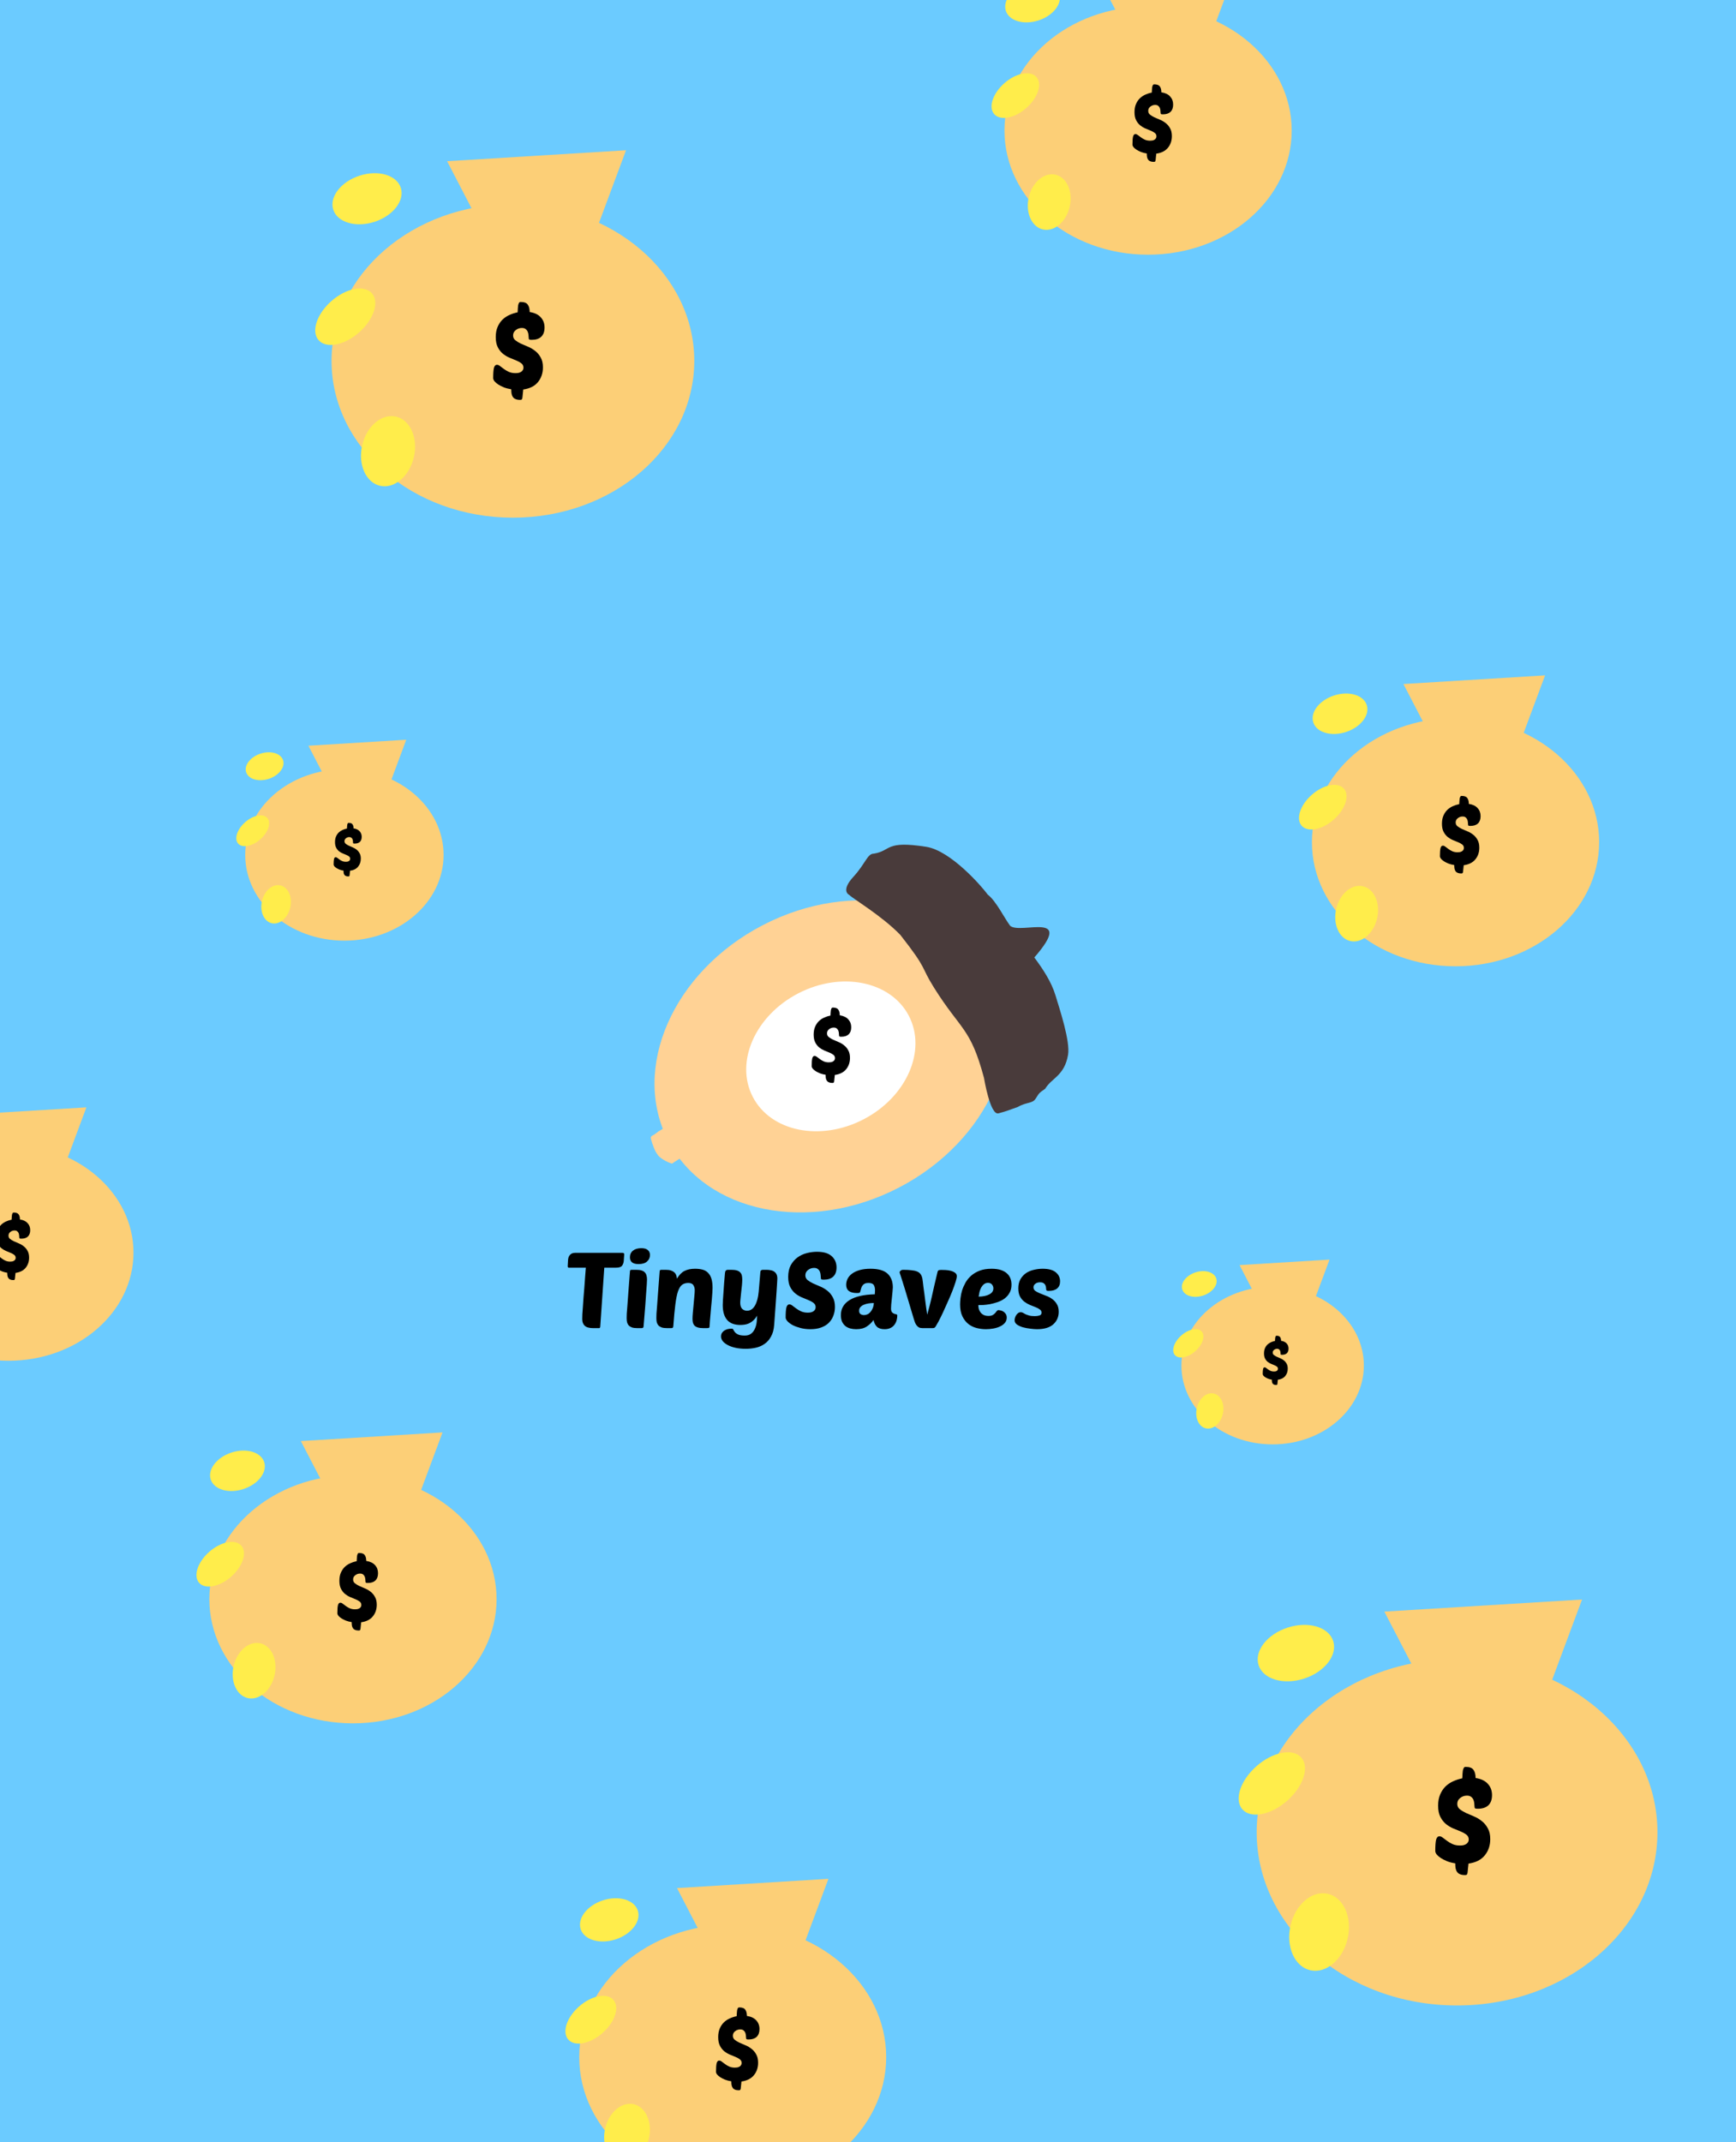 <svg width="655" height="808" viewBox="0 0 655 808" fill="none" xmlns="http://www.w3.org/2000/svg">
<g clip-path="url(#clip0_88_206)">
<rect width="655" height="808" fill="white"/>
<path d="M0 0H655V808H0V0Z" fill="#6BCBFF"/>
<rect x="271.741" y="364.596" width="77.689" height="67.331" fill="white"/>
<g filter="url(#filter0_d_88_206)">
<path d="M252.132 426.34C237.941 399.007 253.901 362.59 287.78 344.999C321.659 327.409 360.628 335.307 374.819 362.639C389.011 389.972 373.051 426.389 339.172 443.98C305.293 461.57 266.324 453.672 252.132 426.34ZM342.917 379.203C336.106 366.085 317.403 362.294 301.143 370.737C284.883 379.179 277.223 396.658 284.034 409.776C290.845 422.894 309.548 426.685 325.808 418.242C342.069 409.8 349.729 392.321 342.917 379.203Z" fill="#FFD295"/>
</g>
<g filter="url(#filter1_d_88_206)">
<path d="M371.265 402.617C371.265 402.617 373.579 416.845 376.737 415.974C379.895 415.103 379.303 415.256 384.056 413.559C387.301 411.646 389.604 412.378 390.794 410.368C392.224 407.951 392.48 408.082 394.344 406.709C396.761 402.617 401.595 401.875 402.976 393.933C403.864 388.828 399.848 376.799 398.227 371.44C396.656 366.248 393.406 361.44 390.257 357.18C405.738 339.4 385.209 348.551 381.166 345.264C379.136 342.662 375.804 335.788 372.683 333.472C370.563 330.525 358.798 316.913 349.513 315.444C333.732 312.948 336.455 316.938 329.632 318.027C327.294 317.974 326.437 321.93 322.041 326.684C316.981 332.157 320.433 333.584 320.433 333.584C321.441 334.778 332.735 341.45 339.705 348.675C350.239 362.093 347.129 360.148 352.388 368.539C362.578 384.795 366.134 383.476 371.265 402.617Z" fill="#493B3B"/>
</g>
<path d="M253.758 425.741C253.429 425.447 252.943 424.904 252.456 424.877C251.703 424.897 250.661 425.496 250.018 425.856C249.538 426.125 249.071 426.494 248.551 426.71C247.927 427.245 247.535 427.436 247.065 427.831C246.483 428.32 245.846 428.268 245.557 429.035C245.448 429.323 245.806 430.262 245.889 430.594L245.892 430.608C245.991 431.001 246.11 431.477 246.299 431.832C246.473 432.158 246.494 432.523 246.656 432.844C246.953 433.431 247.151 434.072 247.498 434.638C247.971 435.409 248.433 436.132 249.175 436.684C250.368 437.574 251.71 438.348 253.125 438.804C253.418 438.898 253.486 439.019 253.76 438.834C253.899 438.741 254.116 438.54 254.258 438.46C254.829 438.138 255.341 437.729 255.913 437.408C256.562 437.043 257.163 436.524 257.727 436.038C258.578 435.303 260.06 433.832 260.229 433.655C260.229 433.655 260.354 433.479 260.22 433.324C259.867 432.838 259.463 432.371 259.074 431.915C258.274 430.978 257.446 430.086 256.702 429.099C255.797 427.898 254.886 426.746 253.758 425.741Z" fill="#FFD295"/>
<path d="M228 478.2L226.48 500.4C226.453 500.8 226.307 501 226.04 501H223.84C222.347 501 221.28 500.707 220.64 500.12C220 499.533 219.68 498.693 219.68 497.6C219.68 497.2 219.693 496.6 219.72 495.8C219.773 495 219.84 494.067 219.92 493C220 491.907 220.08 490.733 220.16 489.48C220.267 488.2 220.373 486.92 220.48 485.64C220.587 484.333 220.68 483.04 220.76 481.76C220.867 480.48 220.96 479.293 221.04 478.2H214.64C214.347 478.2 214.2 478.013 214.2 477.64L214.32 475.4C214.347 475.053 214.4 474.72 214.48 474.4C214.587 474.053 214.747 473.747 214.96 473.48C215.173 473.213 215.44 473 215.76 472.84C216.107 472.68 216.52 472.6 217 472.6H234.88C235.04 472.6 235.187 472.64 235.32 472.72C235.453 472.8 235.52 472.947 235.52 473.16L235.36 475.52C235.307 476.32 235.08 476.973 234.68 477.48C234.307 477.96 233.52 478.2 232.32 478.2H228ZM240.518 501C239.691 501 239.011 500.92 238.478 500.76C237.971 500.573 237.558 500.32 237.238 500C236.944 499.68 236.731 499.293 236.598 498.84C236.491 498.36 236.438 497.813 236.438 497.2C236.438 496.8 236.451 496.24 236.478 495.52C236.531 494.773 236.611 493.76 236.718 492.48C236.824 491.173 236.944 489.533 237.078 487.56C237.238 485.56 237.424 483.093 237.638 480.16C237.664 479.573 237.731 479.227 237.838 479.12C237.918 479.04 238.131 479 238.478 479H240.038C240.864 479 241.531 479.08 242.038 479.24C242.571 479.4 242.984 479.64 243.278 479.96C243.598 480.28 243.811 480.667 243.918 481.12C244.051 481.573 244.118 482.08 244.118 482.64C244.118 483.04 244.091 483.64 244.038 484.44C243.984 485.24 243.904 486.333 243.798 487.72C243.718 489.08 243.598 490.787 243.438 492.84C243.278 494.867 243.078 497.32 242.838 500.2C242.811 500.52 242.744 500.733 242.638 500.84C242.531 500.947 242.304 501 241.958 501H240.518ZM237.678 474.28C237.678 473.213 238.064 472.373 238.838 471.76C239.611 471.147 240.651 470.84 241.958 470.84C243.104 470.84 243.931 471.08 244.438 471.56C244.971 472.013 245.238 472.627 245.238 473.4C245.238 474.387 244.864 475.213 244.118 475.88C243.398 476.52 242.331 476.84 240.918 476.84C238.758 476.84 237.678 475.987 237.678 474.28ZM261.288 497.48C261.288 496.893 261.328 496.133 261.408 495.2C261.514 494.24 261.608 493.24 261.688 492.2C261.794 491.133 261.888 490.107 261.968 489.12C262.074 488.133 262.128 487.307 262.128 486.64C262.128 485.947 261.954 485.333 261.608 484.8C261.288 484.24 260.648 483.96 259.688 483.96C258.754 483.96 257.981 484.187 257.368 484.64C256.754 485.093 256.234 485.92 255.808 487.12C255.408 488.32 255.074 489.973 254.808 492.08C254.541 494.187 254.288 496.893 254.048 500.2C254.021 500.52 253.954 500.733 253.848 500.84C253.741 500.947 253.514 501 253.168 501H251.728C250.901 501 250.221 500.92 249.688 500.76C249.181 500.573 248.768 500.32 248.448 500C248.154 499.68 247.941 499.293 247.808 498.84C247.701 498.36 247.648 497.813 247.648 497.2C247.648 496.8 247.661 496.24 247.688 495.52C247.741 494.773 247.821 493.76 247.928 492.48C248.034 491.173 248.154 489.533 248.288 487.56C248.448 485.56 248.634 483.093 248.848 480.16C248.874 479.573 248.941 479.227 249.048 479.12C249.128 479.04 249.341 479 249.688 479H251.248C252.048 479 252.701 479.093 253.208 479.28C253.741 479.467 254.168 479.72 254.488 480.04C254.808 480.333 255.034 480.693 255.168 481.12C255.301 481.52 255.381 481.933 255.408 482.36C256.234 480.947 257.181 479.973 258.248 479.44C259.314 478.88 260.648 478.6 262.248 478.6C263.368 478.6 264.341 478.72 265.168 478.96C265.994 479.2 266.674 479.613 267.208 480.2C267.768 480.76 268.181 481.507 268.448 482.44C268.714 483.347 268.848 484.48 268.848 485.84C268.848 486.267 268.821 486.88 268.768 487.68C268.714 488.48 268.648 489.36 268.568 490.32C268.488 491.253 268.394 492.24 268.288 493.28C268.208 494.293 268.128 495.24 268.048 496.12C267.968 497 267.901 497.773 267.848 498.44C267.794 499.107 267.768 499.547 267.768 499.76C267.768 500.347 267.701 500.707 267.568 500.84C267.434 500.947 267.141 501 266.688 501H265.408C264.554 501 263.861 500.92 263.328 500.76C262.794 500.6 262.381 500.373 262.088 500.08C261.794 499.787 261.581 499.427 261.448 499C261.341 498.547 261.288 498.04 261.288 497.48ZM280.053 482.68C280.053 483.293 280.013 484.027 279.933 484.88C279.853 485.707 279.76 486.547 279.653 487.4C279.573 488.227 279.493 489.013 279.413 489.76C279.333 490.48 279.293 491.04 279.293 491.44C279.293 492.453 279.533 493.213 280.013 493.72C280.52 494.2 281.133 494.44 281.853 494.44C283.107 494.44 284.107 493.787 284.853 492.48C285.6 491.173 286.067 489.44 286.253 487.28L286.893 479.8C286.92 479.507 287.013 479.307 287.173 479.2C287.36 479.067 287.56 479 287.773 479H289.213C289.773 479 290.293 479.053 290.773 479.16C291.28 479.24 291.72 479.413 292.093 479.68C292.467 479.92 292.76 480.253 292.973 480.68C293.187 481.107 293.293 481.653 293.293 482.32C293.293 482.587 293.267 483.093 293.213 483.84C293.187 484.56 293.12 485.613 293.013 487C292.933 488.36 292.813 490.093 292.653 492.2C292.493 494.28 292.307 496.827 292.093 499.84C291.96 501.6 291.56 503.053 290.893 504.2C290.253 505.373 289.44 506.293 288.453 506.96C287.467 507.653 286.36 508.133 285.133 508.4C283.907 508.667 282.653 508.8 281.373 508.8C280.013 508.8 278.76 508.68 277.613 508.44C276.493 508.2 275.52 507.867 274.693 507.44C273.867 507.013 273.213 506.52 272.733 505.96C272.28 505.4 272.053 504.8 272.053 504.16C272.053 503.653 272.16 503.213 272.373 502.84C272.613 502.467 272.92 502.16 273.293 501.92C273.667 501.68 274.093 501.493 274.573 501.36C275.08 501.253 275.6 501.2 276.133 501.2C276.4 501.2 276.587 501.333 276.693 501.6C276.827 501.867 277.013 502.16 277.253 502.48C277.52 502.827 277.933 503.133 278.493 503.4C279.053 503.667 279.893 503.8 281.013 503.8C282 503.8 282.8 503.56 283.413 503.08C284.027 502.6 284.493 501.987 284.813 501.24C285.16 500.493 285.387 499.68 285.493 498.8C285.6 497.92 285.653 497.08 285.653 496.28C285.227 497.027 284.747 497.64 284.213 498.12C283.707 498.573 283.173 498.933 282.613 499.2C282.053 499.44 281.493 499.6 280.933 499.68C280.373 499.76 279.84 499.8 279.333 499.8C278.347 499.8 277.44 499.667 276.613 499.4C275.813 499.133 275.12 498.707 274.533 498.12C273.947 497.507 273.493 496.72 273.173 495.76C272.853 494.8 272.693 493.64 272.693 492.28C272.693 491.773 272.72 491.107 272.773 490.28C272.827 489.427 272.893 488.48 272.973 487.44C273.053 486.373 273.133 485.227 273.213 484C273.32 482.773 273.427 481.52 273.533 480.24C273.587 479.413 273.96 479 274.653 479H275.933C276.787 479 277.48 479.08 278.013 479.24C278.547 479.4 278.96 479.64 279.253 479.96C279.573 480.253 279.787 480.64 279.893 481.12C280 481.573 280.053 482.093 280.053 482.68ZM308.228 472.2C310.734 472.2 312.588 472.747 313.788 473.84C315.014 474.933 315.628 476.36 315.628 478.12C315.628 479.613 315.214 480.76 314.388 481.56C313.561 482.333 312.374 482.72 310.828 482.72C310.348 482.72 310.041 482.68 309.908 482.6C309.774 482.493 309.708 482.293 309.708 482C309.708 481.733 309.681 481.387 309.628 480.96C309.601 480.533 309.508 480.12 309.348 479.72C309.188 479.32 308.934 478.987 308.588 478.72C308.241 478.427 307.761 478.28 307.148 478.28C306.294 478.28 305.534 478.547 304.868 479.08C304.201 479.587 303.868 480.253 303.868 481.08C303.868 481.8 304.134 482.387 304.668 482.84C305.228 483.293 305.921 483.72 306.748 484.12C307.574 484.493 308.468 484.88 309.428 485.28C310.414 485.68 311.321 486.213 312.148 486.88C312.974 487.52 313.654 488.333 314.188 489.32C314.748 490.28 315.028 491.507 315.028 493C315.028 494.173 314.828 495.28 314.428 496.32C314.054 497.333 313.481 498.227 312.708 499C311.961 499.747 311.001 500.333 309.828 500.76C308.681 501.187 307.334 501.4 305.788 501.4C304.454 501.4 303.214 501.253 302.068 500.96C300.948 500.667 299.961 500.307 299.108 499.88C298.281 499.427 297.628 498.947 297.148 498.44C296.668 497.907 296.428 497.427 296.428 497C296.428 495.24 296.521 493.973 296.708 493.2C296.921 492.427 297.294 492.04 297.827 492.04C298.201 492.04 298.588 492.2 298.988 492.52C299.414 492.84 299.894 493.2 300.428 493.6C300.961 494 301.574 494.36 302.268 494.68C302.988 495 303.814 495.16 304.748 495.16C305.121 495.16 305.481 495.133 305.828 495.08C306.201 495 306.521 494.88 306.788 494.72C307.081 494.56 307.308 494.347 307.468 494.08C307.654 493.813 307.748 493.493 307.748 493.12C307.748 492.453 307.494 491.92 306.988 491.52C306.481 491.12 305.841 490.76 305.068 490.44C304.294 490.093 303.454 489.747 302.548 489.4C301.668 489.027 300.841 488.533 300.068 487.92C299.294 487.28 298.654 486.467 298.148 485.48C297.641 484.493 297.388 483.227 297.388 481.68C297.388 479.947 297.708 478.48 298.348 477.28C299.014 476.08 299.854 475.107 300.868 474.36C301.908 473.587 303.068 473.04 304.348 472.72C305.654 472.373 306.948 472.2 308.228 472.2ZM317.268 496.08C317.268 493.68 318.348 491.8 320.508 490.44C322.668 489.08 325.855 488.347 330.068 488.24C330.095 487.947 330.108 487.707 330.108 487.52C330.135 487.307 330.148 487.053 330.148 486.76C330.148 485.907 329.988 485.227 329.668 484.72C329.348 484.213 328.681 483.96 327.668 483.96C327.108 483.96 326.655 484.04 326.308 484.2C325.961 484.36 325.681 484.587 325.468 484.88C325.255 485.147 325.081 485.48 324.948 485.88C324.815 486.28 324.695 486.72 324.588 487.2C324.535 487.44 324.415 487.6 324.228 487.68C324.041 487.733 323.748 487.76 323.348 487.76C320.628 487.76 319.268 486.733 319.268 484.68C319.268 483.853 319.455 483.067 319.828 482.32C320.228 481.573 320.801 480.933 321.548 480.4C322.321 479.84 323.281 479.4 324.428 479.08C325.575 478.76 326.908 478.6 328.428 478.6C331.388 478.6 333.535 479.213 334.868 480.44C336.201 481.667 336.868 483.4 336.868 485.64C336.868 485.933 336.828 486.467 336.748 487.24C336.695 487.987 336.615 488.787 336.508 489.64C336.428 490.467 336.348 491.253 336.268 492C336.215 492.747 336.188 493.267 336.188 493.56C336.188 494.227 336.308 494.707 336.548 495C336.788 495.267 337.055 495.453 337.348 495.56C337.668 495.667 337.948 495.747 338.188 495.8C338.428 495.853 338.548 495.987 338.548 496.2C338.548 496.787 338.468 497.387 338.308 498C338.148 498.613 337.881 499.173 337.508 499.68C337.161 500.187 336.668 500.6 336.028 500.92C335.415 501.24 334.655 501.4 333.748 501.4C332.468 501.4 331.508 501.093 330.868 500.48C330.228 499.867 329.801 499.013 329.588 497.92C328.948 498.853 328.108 499.667 327.068 500.36C326.055 501.053 324.721 501.4 323.068 501.4C322.268 501.4 321.508 501.307 320.788 501.12C320.095 500.933 319.481 500.627 318.948 500.2C318.441 499.773 318.028 499.227 317.708 498.56C317.415 497.867 317.268 497.04 317.268 496.08ZM329.708 491.52C329.015 491.52 328.335 491.573 327.668 491.68C327.001 491.787 326.401 491.96 325.868 492.2C325.361 492.413 324.948 492.707 324.628 493.08C324.308 493.453 324.148 493.907 324.148 494.44C324.148 495.053 324.335 495.48 324.708 495.72C325.108 495.96 325.535 496.08 325.988 496.08C326.415 496.08 326.841 495.987 327.268 495.8C327.695 495.613 328.068 495.333 328.388 494.96C328.735 494.56 329.028 494.08 329.268 493.52C329.508 492.96 329.655 492.293 329.708 491.52ZM349.855 495.92C350.175 494.8 350.468 493.693 350.735 492.6C351.028 491.507 351.308 490.347 351.575 489.12C351.868 487.867 352.175 486.507 352.495 485.04C352.841 483.547 353.241 481.853 353.695 479.96C353.775 479.587 353.895 479.347 354.055 479.24C354.215 479.107 354.561 479.04 355.095 479.04C355.495 479.04 356.028 479.053 356.695 479.08C357.361 479.107 358.015 479.2 358.655 479.36C359.295 479.52 359.841 479.76 360.295 480.08C360.775 480.4 361.015 480.84 361.015 481.4C361.015 481.853 360.855 482.587 360.535 483.6C360.215 484.613 359.801 485.773 359.295 487.08C358.788 488.36 358.215 489.707 357.575 491.12C356.961 492.533 356.361 493.867 355.775 495.12C355.188 496.373 354.641 497.48 354.135 498.44C353.628 499.373 353.255 500.027 353.015 500.4C352.801 500.693 352.615 500.867 352.455 500.92C352.295 500.973 352.028 501 351.655 501H348.095C347.535 501 347.068 500.907 346.695 500.72C346.348 500.507 346.055 500.24 345.815 499.92C345.575 499.6 345.375 499.24 345.215 498.84C345.055 498.413 344.908 497.973 344.775 497.52C344.001 494.853 343.321 492.573 342.735 490.68C342.175 488.76 341.695 487.16 341.295 485.88C340.895 484.6 340.575 483.587 340.335 482.84C340.095 482.067 339.908 481.48 339.775 481.08C339.641 480.653 339.548 480.373 339.495 480.24C339.441 480.08 339.415 479.973 339.415 479.92C339.441 479.733 339.575 479.533 339.815 479.32C340.055 479.107 340.361 479 340.735 479C341.961 479 343.001 479.053 343.855 479.16C344.735 479.24 345.455 479.4 346.015 479.64C346.601 479.88 347.041 480.213 347.335 480.64C347.655 481.067 347.881 481.627 348.015 482.32C348.041 482.507 348.095 482.88 348.175 483.44C348.255 484 348.335 484.68 348.415 485.48C348.521 486.253 348.641 487.12 348.775 488.08C348.908 489.013 349.028 489.96 349.135 490.92C349.268 491.853 349.388 492.76 349.495 493.64C349.628 494.52 349.748 495.28 349.855 495.92ZM372.005 501.4C370.832 501.4 369.658 501.253 368.485 500.96C367.338 500.667 366.298 500.16 365.365 499.44C364.458 498.72 363.712 497.76 363.125 496.56C362.538 495.36 362.245 493.853 362.245 492.04C362.245 491.373 362.298 490.573 362.405 489.64C362.512 488.707 362.712 487.747 363.005 486.76C363.325 485.773 363.752 484.8 364.285 483.84C364.845 482.853 365.565 481.973 366.445 481.2C367.325 480.427 368.392 479.8 369.645 479.32C370.898 478.84 372.392 478.6 374.125 478.6C375.512 478.6 376.685 478.76 377.645 479.08C378.605 479.4 379.378 479.84 379.965 480.4C380.552 480.933 380.978 481.56 381.245 482.28C381.512 483 381.645 483.773 381.645 484.6C381.645 485.827 381.392 486.867 380.885 487.72C380.405 488.573 379.765 489.293 378.965 489.88C378.192 490.44 377.325 490.88 376.365 491.2C375.405 491.52 374.458 491.773 373.525 491.96C372.592 492.12 371.725 492.227 370.925 492.28C370.152 492.307 369.552 492.32 369.125 492.32C369.125 492.827 369.192 493.333 369.325 493.84C369.485 494.32 369.712 494.747 370.005 495.12C370.298 495.493 370.685 495.8 371.165 496.04C371.645 496.28 372.232 496.4 372.925 496.4C373.618 496.4 374.152 496.293 374.525 496.08C374.925 495.84 375.245 495.587 375.485 495.32C375.725 495.027 375.925 494.773 376.085 494.56C376.272 494.32 376.512 494.2 376.805 494.2C376.938 494.2 377.165 494.24 377.485 494.32C377.832 494.373 378.178 494.507 378.525 494.72C378.872 494.933 379.178 495.227 379.445 495.6C379.712 495.973 379.845 496.453 379.845 497.04C379.845 497.813 379.605 498.48 379.125 499.04C378.645 499.6 378.018 500.053 377.245 500.4C376.498 500.747 375.658 501 374.725 501.16C373.792 501.32 372.885 501.4 372.005 501.4ZM372.765 483.92C372.178 483.92 371.672 484.093 371.245 484.44C370.845 484.76 370.498 485.173 370.205 485.68C369.938 486.187 369.725 486.747 369.565 487.36C369.432 487.973 369.325 488.56 369.245 489.12C370.898 489.093 372.232 488.813 373.245 488.28C374.285 487.747 374.805 486.987 374.805 486C374.805 485.467 374.632 484.987 374.285 484.56C373.965 484.133 373.458 483.92 372.765 483.92ZM393.374 478.6C395.641 478.6 397.307 479.053 398.374 479.96C399.441 480.84 399.974 481.973 399.974 483.36C399.974 484.533 399.601 485.427 398.854 486.04C398.134 486.653 397.081 486.96 395.694 486.96C395.321 486.96 395.067 486.92 394.934 486.84C394.801 486.76 394.734 486.613 394.734 486.4C394.734 486.16 394.707 485.893 394.654 485.6C394.627 485.28 394.534 484.987 394.374 484.72C394.241 484.427 394.014 484.187 393.694 484C393.401 483.813 392.974 483.72 392.414 483.72C391.667 483.72 391.067 483.907 390.614 484.28C390.161 484.627 389.934 485.067 389.934 485.6C389.934 486.16 390.161 486.613 390.614 486.96C391.094 487.28 391.681 487.587 392.374 487.88C393.094 488.173 393.867 488.48 394.694 488.8C395.521 489.093 396.281 489.493 396.974 490C397.694 490.507 398.281 491.147 398.734 491.92C399.214 492.667 399.454 493.64 399.454 494.84C399.454 496.76 398.774 498.333 397.414 499.56C396.054 500.787 394.014 501.4 391.294 501.4C390.547 501.4 389.681 501.333 388.694 501.2C387.734 501.093 386.814 500.92 385.934 500.68C385.054 500.413 384.307 500.067 383.694 499.64C383.107 499.213 382.814 498.68 382.814 498.04C382.814 497.8 382.854 497.507 382.934 497.16C383.041 496.813 383.187 496.48 383.374 496.16C383.587 495.84 383.827 495.573 384.094 495.36C384.387 495.12 384.734 495 385.134 495C385.454 495 385.747 495.08 386.014 495.24C386.281 495.4 386.587 495.573 386.934 495.76C387.307 495.92 387.761 496.08 388.294 496.24C388.827 496.4 389.534 496.48 390.414 496.48C391.081 496.48 391.667 496.4 392.174 496.24C392.707 496.08 392.974 495.72 392.974 495.16C392.974 494.653 392.761 494.253 392.334 493.96C391.907 493.64 391.361 493.347 390.694 493.08C390.054 492.813 389.347 492.533 388.574 492.24C387.827 491.92 387.121 491.507 386.454 491C385.814 490.493 385.281 489.853 384.854 489.08C384.427 488.28 384.214 487.253 384.214 486C384.214 484.64 384.481 483.493 385.014 482.56C385.574 481.6 386.281 480.827 387.134 480.24C388.014 479.653 389.001 479.24 390.094 479C391.187 478.733 392.281 478.6 393.374 478.6Z" fill="black"/>
<path d="M306.998 390.268C306.998 389.149 307.175 388.176 307.527 387.347C307.879 386.518 308.345 385.814 308.925 385.234C309.526 384.654 310.199 384.198 310.945 383.867C311.712 383.514 312.509 383.255 313.338 383.09C313.379 382.758 313.4 382.416 313.4 382.064C313.421 381.691 313.452 381.36 313.493 381.07C313.555 380.78 313.638 380.541 313.742 380.355C313.845 380.169 314.001 380.075 314.208 380.075C315.244 380.075 315.938 380.334 316.29 380.852C316.663 381.349 316.849 382.064 316.849 382.996C318.3 383.224 319.377 383.742 320.081 384.55C320.806 385.337 321.169 386.321 321.169 387.502C321.169 388.663 320.848 389.553 320.206 390.175C319.563 390.776 318.641 391.076 317.44 391.076C317.067 391.076 316.829 391.045 316.725 390.983C316.622 390.9 316.57 390.745 316.57 390.517C316.57 390.31 316.549 390.04 316.508 389.709C316.487 389.377 316.414 389.056 316.29 388.745C316.166 388.435 315.969 388.176 315.7 387.968C315.43 387.741 315.057 387.627 314.581 387.627C313.918 387.627 313.328 387.834 312.81 388.248C312.292 388.642 312.033 389.16 312.033 389.802C312.033 390.361 312.24 390.817 312.654 391.169C313.089 391.521 313.628 391.853 314.27 392.164C314.912 392.454 315.606 392.754 316.352 393.065C317.119 393.376 317.823 393.79 318.465 394.308C319.108 394.805 319.636 395.437 320.05 396.204C320.485 396.949 320.703 397.902 320.703 399.062C320.703 400.72 320.226 402.139 319.273 403.32C318.32 404.501 316.891 405.226 314.985 405.495L314.736 407.888C314.695 408.137 314.633 408.302 314.55 408.385C314.488 408.468 314.322 408.509 314.053 408.509C313.535 408.509 313.11 408.437 312.779 408.292C312.447 408.168 312.188 407.971 312.002 407.702C311.815 407.453 311.681 407.132 311.598 406.738C311.536 406.365 311.504 405.93 311.504 405.433C310.717 405.309 310.002 405.122 309.36 404.874C308.718 404.604 308.169 404.325 307.713 404.035C307.257 403.724 306.895 403.413 306.626 403.102C306.377 402.771 306.253 402.46 306.253 402.17C306.253 400.803 306.325 399.819 306.47 399.218C306.636 398.617 306.926 398.317 307.34 398.317C307.63 398.317 307.931 398.441 308.241 398.69C308.573 398.938 308.946 399.218 309.36 399.529C309.775 399.839 310.251 400.119 310.79 400.368C311.349 400.616 311.991 400.741 312.716 400.741C313.006 400.741 313.286 400.72 313.555 400.678C313.845 400.616 314.094 400.523 314.301 400.399C314.529 400.274 314.705 400.109 314.83 399.902C314.975 399.694 315.047 399.446 315.047 399.156C315.047 398.638 314.85 398.223 314.457 397.913C314.063 397.602 313.566 397.322 312.965 397.074C312.364 396.804 311.712 396.535 311.007 396.266C310.324 395.976 309.681 395.592 309.081 395.116C308.48 394.619 307.983 393.987 307.589 393.22C307.195 392.454 306.998 391.47 306.998 390.268Z" fill="black"/>
<ellipse cx="549.178" cy="317.674" rx="54.186" ry="46.833" fill="#FCCF77"/>
<path d="M559.927 316.634L529.514 258.026L582.973 254.757L559.927 316.634Z" fill="#FCCF77"/>
<path d="M544.053 310.721C544.053 309.57 544.234 308.568 544.596 307.716C544.958 306.863 545.438 306.139 546.035 305.542C546.653 304.945 547.345 304.476 548.112 304.135C548.901 303.773 549.722 303.507 550.574 303.336C550.617 302.995 550.638 302.643 550.638 302.281C550.659 301.898 550.691 301.557 550.734 301.258C550.798 300.96 550.883 300.715 550.99 300.523C551.096 300.331 551.256 300.235 551.469 300.235C552.535 300.235 553.249 300.502 553.611 301.034C553.995 301.546 554.186 302.281 554.186 303.24C555.678 303.475 556.786 304.007 557.511 304.839C558.257 305.648 558.63 306.661 558.63 307.876C558.63 309.069 558.3 309.985 557.639 310.625C556.978 311.243 556.03 311.552 554.794 311.552C554.41 311.552 554.165 311.52 554.059 311.456C553.952 311.371 553.899 311.211 553.899 310.976C553.899 310.763 553.877 310.486 553.835 310.145C553.813 309.804 553.739 309.474 553.611 309.154C553.483 308.835 553.281 308.568 553.004 308.355C552.727 308.121 552.343 308.003 551.853 308.003C551.171 308.003 550.563 308.217 550.031 308.643C549.498 309.048 549.231 309.581 549.231 310.241C549.231 310.817 549.444 311.285 549.871 311.648C550.318 312.01 550.872 312.351 551.533 312.671C552.194 312.969 552.908 313.278 553.675 313.598C554.463 313.918 555.188 314.344 555.849 314.877C556.509 315.388 557.053 316.038 557.479 316.827C557.927 317.594 558.15 318.574 558.15 319.768C558.15 321.473 557.66 322.932 556.68 324.147C555.7 325.362 554.229 326.108 552.268 326.385L552.013 328.847C551.97 329.102 551.906 329.273 551.821 329.358C551.757 329.443 551.586 329.486 551.309 329.486C550.776 329.486 550.34 329.411 549.999 329.262C549.658 329.134 549.391 328.932 549.199 328.655C549.008 328.399 548.869 328.069 548.784 327.664C548.72 327.28 548.688 326.833 548.688 326.321C547.878 326.193 547.143 326.001 546.482 325.746C545.821 325.469 545.257 325.181 544.788 324.883C544.319 324.563 543.946 324.243 543.669 323.923C543.413 323.583 543.285 323.263 543.285 322.964C543.285 321.558 543.36 320.546 543.509 319.927C543.68 319.309 543.978 319 544.404 319C544.703 319 545.012 319.128 545.331 319.384C545.672 319.64 546.056 319.927 546.482 320.247C546.908 320.567 547.399 320.855 547.953 321.11C548.528 321.366 549.189 321.494 549.935 321.494C550.233 321.494 550.521 321.473 550.798 321.43C551.096 321.366 551.352 321.27 551.565 321.142C551.799 321.014 551.981 320.844 552.108 320.631C552.258 320.418 552.332 320.162 552.332 319.864C552.332 319.331 552.13 318.905 551.725 318.585C551.32 318.265 550.808 317.977 550.19 317.722C549.572 317.445 548.901 317.168 548.176 316.891C547.473 316.592 546.812 316.198 546.194 315.708C545.576 315.196 545.065 314.546 544.66 313.758C544.255 312.969 544.053 311.957 544.053 310.721Z" fill="black"/>
<ellipse cx="505.595" cy="269.242" rx="10.603" ry="7.246" transform="rotate(-17.992 505.595 269.242)" fill="#FFED4B"/>
<ellipse cx="499.088" cy="304.484" rx="10.603" ry="6.248" transform="rotate(-41.313 499.088 304.484)" fill="#FFED4B"/>
<path d="M509.477 354.981C505.215 353.995 502.83 348.57 504.15 342.865C505.47 337.16 509.995 333.335 514.257 334.321C518.519 335.307 520.905 340.731 519.585 346.436C518.265 352.141 513.74 355.967 509.477 354.981Z" fill="#FFED4B"/>
<ellipse cx="133.178" cy="603.25" rx="54.186" ry="46.833" fill="#FCCF77"/>
<path d="M143.927 602.211L113.514 543.602L166.973 540.334L143.927 602.211Z" fill="#FCCF77"/>
<path d="M128.053 596.297C128.053 595.146 128.234 594.145 128.596 593.292C128.958 592.44 129.438 591.715 130.035 591.118C130.653 590.522 131.345 590.053 132.112 589.712C132.901 589.349 133.722 589.083 134.574 588.913C134.617 588.572 134.638 588.22 134.638 587.858C134.659 587.474 134.691 587.133 134.734 586.835C134.798 586.536 134.883 586.291 134.99 586.099C135.096 585.908 135.256 585.812 135.469 585.812C136.535 585.812 137.249 586.078 137.611 586.611C137.995 587.122 138.186 587.858 138.186 588.817C139.678 589.051 140.786 589.584 141.511 590.415C142.257 591.225 142.63 592.237 142.63 593.452C142.63 594.645 142.3 595.562 141.639 596.201C140.978 596.819 140.03 597.128 138.794 597.128C138.41 597.128 138.165 597.096 138.059 597.032C137.952 596.947 137.899 596.787 137.899 596.553C137.899 596.34 137.877 596.063 137.835 595.722C137.813 595.381 137.739 595.05 137.611 594.731C137.483 594.411 137.281 594.145 137.004 593.931C136.727 593.697 136.343 593.58 135.853 593.58C135.171 593.58 134.563 593.793 134.031 594.219C133.498 594.624 133.231 595.157 133.231 595.818C133.231 596.393 133.444 596.862 133.871 597.224C134.318 597.586 134.872 597.927 135.533 598.247C136.194 598.546 136.908 598.855 137.675 599.174C138.463 599.494 139.188 599.92 139.849 600.453C140.509 600.964 141.053 601.614 141.479 602.403C141.927 603.17 142.15 604.151 142.15 605.344C142.15 607.049 141.66 608.509 140.68 609.724C139.7 610.938 138.229 611.684 136.268 611.961L136.013 614.423C135.97 614.679 135.906 614.849 135.821 614.934C135.757 615.02 135.586 615.062 135.309 615.062C134.776 615.062 134.34 614.988 133.999 614.839C133.658 614.711 133.391 614.508 133.199 614.231C133.008 613.975 132.869 613.645 132.784 613.24C132.72 612.857 132.688 612.409 132.688 611.898C131.878 611.77 131.143 611.578 130.482 611.322C129.821 611.045 129.257 610.757 128.788 610.459C128.319 610.139 127.946 609.82 127.669 609.5C127.413 609.159 127.285 608.839 127.285 608.541C127.285 607.134 127.36 606.122 127.509 605.504C127.68 604.886 127.978 604.577 128.404 604.577C128.703 604.577 129.012 604.705 129.331 604.96C129.672 605.216 130.056 605.504 130.482 605.824C130.908 606.143 131.399 606.431 131.953 606.687C132.528 606.942 133.189 607.07 133.935 607.07C134.233 607.07 134.521 607.049 134.798 607.006C135.096 606.942 135.352 606.847 135.565 606.719C135.799 606.591 135.981 606.42 136.108 606.207C136.258 605.994 136.332 605.738 136.332 605.44C136.332 604.907 136.13 604.481 135.725 604.161C135.32 603.842 134.808 603.554 134.19 603.298C133.572 603.021 132.901 602.744 132.176 602.467C131.473 602.169 130.812 601.774 130.194 601.284C129.576 600.773 129.065 600.123 128.66 599.334C128.255 598.546 128.053 597.533 128.053 596.297Z" fill="black"/>
<ellipse cx="89.595" cy="554.819" rx="10.603" ry="7.246" transform="rotate(-17.992 89.595 554.819)" fill="#FFED4B"/>
<ellipse cx="83.088" cy="590.061" rx="10.603" ry="6.248" transform="rotate(-41.313 83.088 590.061)" fill="#FFED4B"/>
<path d="M93.477 640.557C89.215 639.571 86.83 634.147 88.15 628.442C89.47 622.737 93.995 618.911 98.257 619.897C102.519 620.884 104.905 626.308 103.585 632.013C102.265 637.718 97.74 641.543 93.477 640.557Z" fill="#FFED4B"/>
<ellipse cx="129.942" cy="322.495" rx="37.422" ry="32.344" fill="#FCCF77"/>
<path d="M137.365 321.777L116.362 281.3L153.282 279.043L137.365 321.777Z" fill="#FCCF77"/>
<path d="M126.402 317.643C126.402 316.848 126.527 316.156 126.777 315.567C127.027 314.979 127.358 314.478 127.77 314.066C128.197 313.654 128.676 313.33 129.205 313.095C129.75 312.844 130.317 312.66 130.905 312.543C130.935 312.307 130.95 312.064 130.95 311.814C130.964 311.549 130.986 311.314 131.016 311.108C131.06 310.902 131.119 310.732 131.192 310.6C131.266 310.467 131.376 310.401 131.524 310.401C132.26 310.401 132.753 310.585 133.003 310.953C133.268 311.306 133.4 311.814 133.4 312.476C134.431 312.638 135.196 313.006 135.696 313.58C136.211 314.14 136.469 314.839 136.469 315.678C136.469 316.502 136.241 317.135 135.785 317.576C135.328 318.003 134.673 318.217 133.82 318.217C133.555 318.217 133.386 318.195 133.312 318.15C133.238 318.092 133.202 317.981 133.202 317.819C133.202 317.672 133.187 317.481 133.157 317.245C133.143 317.01 133.091 316.782 133.003 316.561C132.915 316.34 132.775 316.156 132.583 316.009C132.392 315.847 132.127 315.766 131.789 315.766C131.318 315.766 130.898 315.913 130.53 316.208C130.162 316.487 129.978 316.855 129.978 317.312C129.978 317.709 130.125 318.033 130.42 318.283C130.729 318.533 131.111 318.769 131.568 318.989C132.024 319.195 132.517 319.409 133.047 319.63C133.592 319.85 134.092 320.145 134.548 320.513C135.005 320.866 135.38 321.315 135.674 321.86C135.983 322.389 136.138 323.066 136.138 323.891C136.138 325.068 135.799 326.076 135.122 326.915C134.445 327.754 133.43 328.27 132.076 328.461L131.899 330.161C131.869 330.337 131.825 330.455 131.766 330.514C131.722 330.573 131.605 330.602 131.413 330.602C131.045 330.602 130.744 330.551 130.508 330.448C130.273 330.36 130.089 330.22 129.956 330.028C129.824 329.852 129.728 329.624 129.669 329.344C129.625 329.079 129.603 328.77 129.603 328.417C129.044 328.328 128.536 328.196 128.079 328.019C127.623 327.828 127.233 327.629 126.909 327.423C126.586 327.202 126.328 326.982 126.137 326.761C125.96 326.525 125.872 326.305 125.872 326.099C125.872 325.127 125.923 324.428 126.026 324.001C126.144 323.574 126.35 323.361 126.644 323.361C126.85 323.361 127.064 323.449 127.285 323.626C127.52 323.802 127.785 324.001 128.079 324.222C128.374 324.443 128.712 324.641 129.095 324.818C129.492 324.995 129.949 325.083 130.464 325.083C130.67 325.083 130.869 325.068 131.06 325.039C131.266 324.995 131.443 324.928 131.59 324.84C131.752 324.752 131.877 324.634 131.965 324.487C132.068 324.34 132.12 324.163 132.12 323.957C132.12 323.589 131.98 323.295 131.7 323.074C131.421 322.853 131.067 322.654 130.64 322.478C130.214 322.286 129.75 322.095 129.25 321.904C128.764 321.698 128.308 321.425 127.881 321.087C127.454 320.734 127.101 320.285 126.821 319.74C126.541 319.195 126.402 318.496 126.402 317.643Z" fill="black"/>
<ellipse cx="99.842" cy="289.047" rx="7.322" ry="5.004" transform="rotate(-17.992 99.842 289.047)" fill="#FFED4B"/>
<ellipse cx="95.349" cy="313.386" rx="7.322" ry="4.315" transform="rotate(-41.313 95.349 313.386)" fill="#FFED4B"/>
<path d="M102.523 348.26C99.58 347.579 97.933 343.833 98.844 339.893C99.756 335.953 102.881 333.311 105.825 333.992C108.768 334.673 110.415 338.419 109.504 342.359C108.592 346.299 105.467 348.941 102.523 348.26Z" fill="#FFED4B"/>
<ellipse cx="276.453" cy="775.974" rx="57.911" ry="50.053" fill="#FCCF77"/>
<path d="M287.941 774.863L255.437 712.225L312.571 708.732L287.941 774.863Z" fill="#FCCF77"/>
<path d="M270.975 768.443C270.975 767.213 271.169 766.142 271.556 765.231C271.943 764.32 272.455 763.545 273.093 762.908C273.754 762.27 274.494 761.769 275.314 761.404C276.157 761.017 277.034 760.732 277.945 760.55C277.99 760.186 278.013 759.81 278.013 759.423C278.036 759.013 278.07 758.648 278.116 758.329C278.184 758.011 278.275 757.749 278.389 757.544C278.503 757.339 278.674 757.236 278.901 757.236C280.04 757.236 280.803 757.521 281.19 758.09C281.6 758.637 281.805 759.423 281.805 760.448C283.4 760.698 284.584 761.268 285.359 762.156C286.156 763.022 286.555 764.104 286.555 765.402C286.555 766.677 286.201 767.657 285.495 768.34C284.789 769.001 283.776 769.331 282.455 769.331C282.045 769.331 281.783 769.297 281.669 769.228C281.555 769.137 281.498 768.966 281.498 768.716C281.498 768.488 281.475 768.192 281.43 767.828C281.407 767.463 281.327 767.11 281.19 766.768C281.054 766.427 280.837 766.142 280.541 765.914C280.245 765.664 279.835 765.538 279.311 765.538C278.583 765.538 277.933 765.766 277.364 766.222C276.794 766.655 276.51 767.224 276.51 767.93C276.51 768.545 276.738 769.046 277.193 769.433C277.671 769.821 278.264 770.185 278.97 770.527C279.676 770.846 280.439 771.176 281.259 771.517C282.102 771.859 282.876 772.315 283.582 772.884C284.288 773.431 284.869 774.125 285.325 774.968C285.803 775.788 286.042 776.836 286.042 778.111C286.042 779.934 285.518 781.494 284.47 782.792C283.423 784.09 281.851 784.888 279.756 785.184L279.482 787.815C279.437 788.088 279.368 788.27 279.277 788.361C279.209 788.452 279.027 788.498 278.731 788.498C278.161 788.498 277.694 788.418 277.33 788.259C276.965 788.122 276.681 787.906 276.476 787.61C276.271 787.336 276.123 786.983 276.031 786.55C275.963 786.14 275.929 785.662 275.929 785.115C275.063 784.979 274.278 784.774 273.572 784.5C272.865 784.204 272.262 783.897 271.761 783.578C271.26 783.236 270.861 782.895 270.565 782.553C270.292 782.189 270.155 781.847 270.155 781.528C270.155 780.025 270.235 778.943 270.394 778.282C270.576 777.622 270.895 777.292 271.351 777.292C271.67 777.292 272 777.428 272.342 777.701C272.706 777.975 273.116 778.282 273.572 778.624C274.027 778.966 274.551 779.273 275.143 779.546C275.758 779.82 276.464 779.956 277.261 779.956C277.58 779.956 277.888 779.934 278.184 779.888C278.503 779.82 278.776 779.717 279.004 779.581C279.254 779.444 279.448 779.262 279.585 779.034C279.744 778.806 279.824 778.533 279.824 778.214C279.824 777.645 279.607 777.189 279.175 776.847C278.742 776.506 278.195 776.198 277.535 775.925C276.874 775.629 276.157 775.333 275.382 775.037C274.631 774.718 273.925 774.296 273.264 773.772C272.603 773.226 272.057 772.531 271.624 771.688C271.191 770.846 270.975 769.764 270.975 768.443Z" fill="black"/>
<ellipse cx="229.873" cy="724.212" rx="11.332" ry="7.744" transform="rotate(-17.992 229.873 724.212)" fill="#FFED4B"/>
<ellipse cx="222.919" cy="761.877" rx="11.332" ry="6.677" transform="rotate(-41.313 222.919 761.877)" fill="#FFED4B"/>
<path d="M234.023 815.845C229.468 814.792 226.919 808.994 228.329 802.897C229.74 796.8 234.576 792.711 239.132 793.765C243.687 794.819 246.236 800.616 244.825 806.714C243.414 812.811 238.578 816.899 234.023 815.845Z" fill="#FFED4B"/>
<ellipse cx="433.178" cy="49.25" rx="54.186" ry="46.833" fill="#FCCF77"/>
<path d="M443.927 48.211L413.514 -10.398L466.973 -13.666L443.927 48.211Z" fill="#FCCF77"/>
<path d="M428.053 42.297C428.053 41.146 428.234 40.145 428.596 39.292C428.958 38.44 429.438 37.715 430.035 37.118C430.653 36.522 431.345 36.053 432.112 35.712C432.901 35.349 433.722 35.083 434.574 34.913C434.617 34.572 434.638 34.22 434.638 33.858C434.659 33.474 434.691 33.133 434.734 32.835C434.798 32.536 434.883 32.291 434.99 32.099C435.096 31.907 435.256 31.812 435.469 31.812C436.535 31.812 437.249 32.078 437.611 32.611C437.995 33.122 438.186 33.858 438.186 34.817C439.678 35.051 440.786 35.584 441.511 36.415C442.257 37.225 442.63 38.237 442.63 39.452C442.63 40.645 442.3 41.562 441.639 42.201C440.978 42.819 440.03 43.128 438.794 43.128C438.41 43.128 438.165 43.096 438.059 43.032C437.952 42.947 437.899 42.787 437.899 42.553C437.899 42.34 437.877 42.063 437.835 41.722C437.813 41.381 437.739 41.05 437.611 40.731C437.483 40.411 437.281 40.145 437.004 39.931C436.727 39.697 436.343 39.58 435.853 39.58C435.171 39.58 434.563 39.793 434.031 40.219C433.498 40.624 433.231 41.157 433.231 41.818C433.231 42.393 433.444 42.862 433.871 43.224C434.318 43.587 434.872 43.928 435.533 44.247C436.194 44.545 436.908 44.855 437.675 45.174C438.463 45.494 439.188 45.92 439.849 46.453C440.509 46.965 441.053 47.614 441.479 48.403C441.927 49.17 442.15 50.151 442.15 51.344C442.15 53.049 441.66 54.509 440.68 55.724C439.7 56.938 438.229 57.684 436.268 57.961L436.013 60.423C435.97 60.679 435.906 60.849 435.821 60.934C435.757 61.02 435.586 61.062 435.309 61.062C434.776 61.062 434.34 60.988 433.999 60.839C433.658 60.711 433.391 60.508 433.199 60.231C433.008 59.975 432.869 59.645 432.784 59.24C432.72 58.857 432.688 58.409 432.688 57.898C431.878 57.77 431.143 57.578 430.482 57.322C429.821 57.045 429.257 56.757 428.788 56.459C428.319 56.139 427.946 55.82 427.669 55.5C427.413 55.159 427.285 54.839 427.285 54.541C427.285 53.134 427.36 52.122 427.509 51.504C427.68 50.886 427.978 50.577 428.404 50.577C428.703 50.577 429.012 50.705 429.331 50.961C429.672 51.216 430.056 51.504 430.482 51.824C430.908 52.143 431.399 52.431 431.953 52.687C432.528 52.943 433.189 53.07 433.935 53.07C434.233 53.07 434.521 53.049 434.798 53.006C435.096 52.943 435.352 52.847 435.565 52.719C435.799 52.591 435.981 52.42 436.108 52.207C436.258 51.994 436.332 51.738 436.332 51.44C436.332 50.907 436.13 50.481 435.725 50.161C435.32 49.842 434.808 49.554 434.19 49.298C433.572 49.021 432.901 48.744 432.176 48.467C431.473 48.169 430.812 47.774 430.194 47.284C429.576 46.773 429.065 46.123 428.66 45.334C428.255 44.545 428.053 43.533 428.053 42.297Z" fill="black"/>
<ellipse cx="389.595" cy="0.819" rx="10.603" ry="7.246" transform="rotate(-17.992 389.595 0.819)" fill="#FFED4B"/>
<ellipse cx="383.088" cy="36.061" rx="10.603" ry="6.248" transform="rotate(-41.313 383.088 36.061)" fill="#FFED4B"/>
<path d="M393.477 86.557C389.215 85.571 386.83 80.147 388.15 74.442C389.47 68.737 393.995 64.911 398.257 65.897C402.519 66.883 404.905 72.308 403.585 78.013C402.265 83.718 397.74 87.543 393.477 86.557Z" fill="#FFED4B"/>
<ellipse cx="480.17" cy="515.106" rx="34.418" ry="29.747" fill="#FCCF77"/>
<path d="M486.999 514.446L467.681 477.219L501.637 475.143L486.999 514.446Z" fill="#FCCF77"/>
<path d="M476.915 510.527C476.915 509.796 477.03 509.16 477.26 508.618C477.49 508.077 477.794 507.617 478.174 507.238C478.566 506.859 479.006 506.561 479.493 506.344C479.994 506.114 480.515 505.945 481.057 505.837C481.084 505.62 481.098 505.397 481.098 505.167C481.111 504.923 481.131 504.706 481.158 504.517C481.199 504.327 481.253 504.172 481.321 504.05C481.389 503.928 481.49 503.867 481.625 503.867C482.302 503.867 482.756 504.036 482.986 504.375C483.23 504.699 483.351 505.167 483.351 505.776C484.299 505.925 485.003 506.263 485.463 506.791C485.937 507.305 486.174 507.948 486.174 508.72C486.174 509.478 485.964 510.06 485.544 510.466C485.125 510.859 484.522 511.055 483.737 511.055C483.494 511.055 483.338 511.035 483.27 510.994C483.202 510.94 483.169 510.838 483.169 510.69C483.169 510.554 483.155 510.378 483.128 510.162C483.115 509.945 483.067 509.735 482.986 509.532C482.905 509.329 482.776 509.16 482.6 509.025C482.424 508.876 482.18 508.801 481.869 508.801C481.436 508.801 481.05 508.937 480.712 509.207C480.373 509.464 480.204 509.803 480.204 510.223C480.204 510.588 480.339 510.886 480.61 511.116C480.894 511.346 481.246 511.563 481.666 511.766C482.086 511.955 482.539 512.152 483.027 512.355C483.527 512.558 483.988 512.828 484.407 513.167C484.827 513.492 485.172 513.905 485.443 514.405C485.727 514.893 485.869 515.515 485.869 516.274C485.869 517.356 485.558 518.284 484.935 519.055C484.313 519.827 483.378 520.301 482.133 520.477L481.971 522.04C481.944 522.203 481.903 522.311 481.849 522.365C481.808 522.419 481.7 522.446 481.524 522.446C481.185 522.446 480.908 522.399 480.691 522.304C480.475 522.223 480.306 522.094 480.184 521.918C480.062 521.756 479.974 521.546 479.92 521.289C479.879 521.045 479.859 520.761 479.859 520.436C479.344 520.355 478.877 520.233 478.458 520.071C478.038 519.895 477.679 519.712 477.382 519.522C477.084 519.319 476.847 519.116 476.671 518.913C476.508 518.697 476.427 518.494 476.427 518.304C476.427 517.411 476.475 516.768 476.569 516.375C476.678 515.982 476.867 515.786 477.138 515.786C477.327 515.786 477.524 515.867 477.727 516.03C477.943 516.192 478.187 516.375 478.458 516.578C478.729 516.781 479.04 516.964 479.392 517.126C479.757 517.289 480.177 517.37 480.651 517.37C480.84 517.37 481.023 517.356 481.199 517.329C481.389 517.289 481.551 517.228 481.686 517.147C481.835 517.065 481.95 516.957 482.032 516.822C482.126 516.686 482.174 516.524 482.174 516.334C482.174 515.996 482.045 515.725 481.788 515.522C481.531 515.319 481.206 515.136 480.813 514.974C480.421 514.798 479.994 514.622 479.534 514.446C479.087 514.257 478.668 514.006 478.275 513.695C477.882 513.37 477.558 512.957 477.3 512.456C477.043 511.955 476.915 511.312 476.915 510.527Z" fill="black"/>
<ellipse cx="452.488" cy="484.344" rx="6.735" ry="4.603" transform="rotate(-17.992 452.488 484.344)" fill="#FFED4B"/>
<ellipse cx="448.355" cy="506.729" rx="6.735" ry="3.968" transform="rotate(-41.313 448.355 506.729)" fill="#FFED4B"/>
<path d="M454.954 538.803C452.246 538.177 450.731 534.731 451.57 531.108C452.408 527.484 455.283 525.054 457.99 525.68C460.697 526.307 462.212 529.752 461.374 533.376C460.535 536.999 457.661 539.429 454.954 538.803Z" fill="#FFED4B"/>
<ellipse cx="3.163" cy="472.519" rx="47.201" ry="40.796" fill="#FCCF77"/>
<path d="M12.526 471.613L-13.966 420.56L32.602 417.713L12.526 471.613Z" fill="#FCCF77"/>
<path d="M-1.302 466.524C-1.302 465.522 -1.144 464.649 -0.829 463.907C-0.513 463.164 -0.095 462.533 0.425 462.013C0.963 461.493 1.566 461.085 2.235 460.788C2.921 460.472 3.636 460.24 4.379 460.092C4.416 459.795 4.434 459.488 4.434 459.173C4.453 458.839 4.481 458.542 4.518 458.282C4.574 458.022 4.648 457.808 4.741 457.641C4.834 457.474 4.973 457.391 5.159 457.391C6.087 457.391 6.709 457.623 7.024 458.087C7.358 458.532 7.526 459.173 7.526 460.008C8.825 460.212 9.79 460.677 10.422 461.401C11.071 462.106 11.396 462.988 11.396 464.046C11.396 465.086 11.108 465.884 10.533 466.441C9.958 466.979 9.131 467.248 8.055 467.248C7.72 467.248 7.507 467.221 7.414 467.165C7.321 467.091 7.275 466.951 7.275 466.747C7.275 466.562 7.256 466.32 7.219 466.023C7.201 465.726 7.136 465.438 7.024 465.16C6.913 464.881 6.737 464.649 6.495 464.464C6.254 464.26 5.92 464.157 5.493 464.157C4.899 464.157 4.37 464.343 3.905 464.714C3.441 465.067 3.209 465.531 3.209 466.107C3.209 466.608 3.395 467.016 3.766 467.332C4.156 467.648 4.639 467.945 5.214 468.223C5.79 468.483 6.412 468.752 7.08 469.031C7.767 469.309 8.398 469.68 8.974 470.145C9.549 470.59 10.023 471.156 10.394 471.843C10.784 472.512 10.979 473.366 10.979 474.405C10.979 475.89 10.552 477.162 9.698 478.22C8.844 479.278 7.563 479.928 5.855 480.17L5.632 482.314C5.595 482.537 5.539 482.685 5.465 482.759C5.409 482.834 5.261 482.871 5.019 482.871C4.555 482.871 4.175 482.806 3.878 482.676C3.581 482.564 3.348 482.388 3.181 482.147C3.014 481.924 2.894 481.636 2.819 481.283C2.764 480.949 2.736 480.559 2.736 480.114C2.03 480.002 1.39 479.835 0.814 479.613C0.239 479.371 -0.253 479.121 -0.662 478.861C-1.07 478.582 -1.395 478.304 -1.636 478.025C-1.859 477.728 -1.97 477.45 -1.97 477.19C-1.97 475.965 -1.905 475.083 -1.775 474.544C-1.627 474.006 -1.367 473.737 -0.996 473.737C-0.736 473.737 -0.467 473.848 -0.188 474.071C0.109 474.294 0.443 474.544 0.814 474.823C1.186 475.101 1.613 475.352 2.095 475.575C2.597 475.798 3.172 475.909 3.822 475.909C4.082 475.909 4.332 475.89 4.574 475.853C4.834 475.798 5.056 475.714 5.242 475.603C5.446 475.491 5.604 475.343 5.715 475.157C5.845 474.971 5.91 474.749 5.91 474.489C5.91 474.025 5.734 473.653 5.381 473.375C5.029 473.096 4.583 472.846 4.045 472.623C3.506 472.382 2.921 472.14 2.29 471.899C1.678 471.639 1.102 471.296 0.564 470.869C0.025 470.423 -0.42 469.857 -0.773 469.17C-1.126 468.483 -1.302 467.601 -1.302 466.524Z" fill="black"/>
</g>
<ellipse cx="549.757" cy="691.16" rx="75.606" ry="65.347" fill="#FCCF77"/>
<path d="M564.756 689.709L522.321 607.933L596.913 603.372L564.756 689.709Z" fill="#FCCF77"/>
<path d="M542.606 681.133C542.606 679.528 542.859 678.13 543.364 676.94C543.87 675.751 544.539 674.74 545.371 673.907C546.234 673.075 547.2 672.42 548.271 671.945C549.371 671.439 550.516 671.067 551.705 670.83C551.765 670.354 551.795 669.863 551.795 669.358C551.824 668.822 551.869 668.346 551.928 667.93C552.018 667.514 552.137 667.172 552.285 666.904C552.434 666.637 552.657 666.503 552.954 666.503C554.441 666.503 555.437 666.874 555.943 667.618C556.478 668.332 556.746 669.358 556.746 670.696C558.827 671.023 560.374 671.766 561.385 672.926C562.426 674.056 562.946 675.468 562.946 677.163C562.946 678.829 562.485 680.107 561.563 681C560.641 681.862 559.318 682.293 557.593 682.293C557.058 682.293 556.716 682.248 556.567 682.159C556.419 682.04 556.344 681.817 556.344 681.49C556.344 681.193 556.315 680.806 556.255 680.33C556.225 679.855 556.121 679.394 555.943 678.948C555.764 678.502 555.482 678.13 555.095 677.833C554.709 677.505 554.174 677.342 553.49 677.342C552.538 677.342 551.691 677.639 550.947 678.234C550.204 678.799 549.832 679.542 549.832 680.464C549.832 681.267 550.129 681.921 550.724 682.427C551.349 682.932 552.122 683.408 553.044 683.854C553.965 684.271 554.962 684.702 556.032 685.148C557.132 685.594 558.143 686.189 559.065 686.932C559.987 687.646 560.745 688.553 561.34 689.653C561.965 690.723 562.277 692.091 562.277 693.757C562.277 696.136 561.593 698.173 560.225 699.868C558.857 701.563 556.805 702.603 554.069 702.99L553.713 706.425C553.653 706.781 553.564 707.019 553.445 707.138C553.356 707.257 553.118 707.317 552.731 707.317C551.988 707.317 551.378 707.213 550.902 707.004C550.427 706.826 550.055 706.544 549.787 706.157C549.52 705.8 549.326 705.339 549.207 704.774C549.118 704.239 549.074 703.614 549.074 702.901C547.944 702.722 546.918 702.455 545.996 702.098C545.074 701.711 544.286 701.31 543.632 700.894C542.978 700.447 542.457 700.001 542.071 699.555C541.714 699.08 541.535 698.634 541.535 698.217C541.535 696.255 541.639 694.842 541.848 693.98C542.086 693.117 542.502 692.686 543.097 692.686C543.513 692.686 543.944 692.865 544.39 693.221C544.866 693.578 545.401 693.98 545.996 694.426C546.591 694.872 547.275 695.273 548.048 695.63C548.851 695.987 549.772 696.165 550.813 696.165C551.23 696.165 551.631 696.136 552.018 696.076C552.434 695.987 552.791 695.853 553.088 695.675C553.415 695.496 553.668 695.258 553.846 694.961C554.055 694.664 554.159 694.307 554.159 693.89C554.159 693.147 553.876 692.552 553.311 692.106C552.746 691.66 552.033 691.259 551.17 690.902C550.308 690.515 549.371 690.129 548.36 689.742C547.379 689.326 546.457 688.776 545.594 688.092C544.732 687.378 544.018 686.471 543.453 685.371C542.888 684.271 542.606 682.858 542.606 681.133Z" fill="black"/>
<ellipse cx="488.946" cy="623.583" rx="14.794" ry="10.111" transform="rotate(-17.992 488.946 623.583)" fill="#FFED4B"/>
<ellipse cx="479.867" cy="672.757" rx="14.794" ry="8.717" transform="rotate(-41.313 479.867 672.757)" fill="#FFED4B"/>
<path d="M494.363 743.215C488.416 741.839 485.088 734.271 486.93 726.31C488.772 718.35 495.086 713.012 501.033 714.388C506.98 715.764 510.308 723.333 508.466 731.293C506.624 739.253 500.31 744.591 494.363 743.215Z" fill="#FFED4B"/>
<ellipse cx="193.523" cy="136.135" rx="68.43" ry="59.145" fill="#FCCF77"/>
<path d="M207.098 134.822L168.691 60.807L236.202 56.679L207.098 134.822Z" fill="#FCCF77"/>
<path d="M187.05 127.148C187.05 125.695 187.279 124.43 187.736 123.353C188.194 122.276 188.8 121.361 189.553 120.608C190.334 119.854 191.208 119.262 192.177 118.831C193.173 118.374 194.209 118.037 195.286 117.822C195.34 117.391 195.367 116.947 195.367 116.49C195.394 116.005 195.434 115.575 195.488 115.198C195.569 114.821 195.676 114.512 195.811 114.269C195.945 114.027 196.147 113.906 196.416 113.906C197.762 113.906 198.664 114.242 199.121 114.915C199.606 115.561 199.848 116.49 199.848 117.701C201.732 117.997 203.132 118.67 204.047 119.719C204.989 120.742 205.46 122.021 205.46 123.555C205.46 125.062 205.042 126.219 204.208 127.027C203.374 127.807 202.176 128.198 200.615 128.198C200.131 128.198 199.821 128.157 199.686 128.076C199.552 127.969 199.485 127.767 199.485 127.471C199.485 127.202 199.458 126.852 199.404 126.421C199.377 125.991 199.283 125.573 199.121 125.17C198.96 124.766 198.704 124.43 198.354 124.16C198.004 123.864 197.52 123.716 196.901 123.716C196.04 123.716 195.273 123.985 194.6 124.524C193.927 125.035 193.59 125.708 193.59 126.542C193.59 127.269 193.859 127.861 194.398 128.319C194.963 128.776 195.663 129.207 196.497 129.611C197.331 129.987 198.233 130.378 199.202 130.781C200.198 131.185 201.113 131.723 201.947 132.396C202.782 133.042 203.468 133.863 204.006 134.859C204.571 135.828 204.854 137.066 204.854 138.573C204.854 140.726 204.235 142.57 202.997 144.104C201.759 145.638 199.902 146.58 197.426 146.93L197.103 150.039C197.049 150.362 196.968 150.577 196.86 150.685C196.78 150.792 196.564 150.846 196.215 150.846C195.542 150.846 194.99 150.752 194.559 150.563C194.129 150.402 193.792 150.146 193.55 149.796C193.308 149.473 193.133 149.056 193.025 148.545C192.944 148.06 192.904 147.495 192.904 146.849C191.881 146.688 190.953 146.446 190.118 146.123C189.284 145.773 188.571 145.409 187.979 145.033C187.387 144.629 186.916 144.225 186.566 143.821C186.243 143.391 186.081 142.987 186.081 142.61C186.081 140.834 186.175 139.555 186.364 138.775C186.579 137.994 186.956 137.604 187.494 137.604C187.871 137.604 188.261 137.766 188.665 138.089C189.096 138.412 189.58 138.775 190.118 139.179C190.657 139.582 191.276 139.946 191.975 140.269C192.702 140.592 193.537 140.753 194.479 140.753C194.855 140.753 195.219 140.726 195.569 140.672C195.945 140.592 196.268 140.471 196.537 140.309C196.834 140.148 197.062 139.932 197.224 139.663C197.412 139.394 197.506 139.071 197.506 138.694C197.506 138.021 197.251 137.483 196.739 137.079C196.228 136.676 195.582 136.312 194.802 135.989C194.021 135.639 193.173 135.29 192.258 134.94C191.37 134.563 190.536 134.065 189.755 133.446C188.975 132.8 188.329 131.979 187.817 130.983C187.306 129.987 187.05 128.709 187.05 127.148Z" fill="black"/>
<ellipse cx="138.483" cy="74.972" rx="13.39" ry="9.151" transform="rotate(-17.992 138.483 74.972)" fill="#FFED4B"/>
<ellipse cx="130.266" cy="119.478" rx="13.39" ry="7.89" transform="rotate(-41.313 130.266 119.478)" fill="#FFED4B"/>
<path d="M143.387 183.249C138.004 182.004 134.992 175.153 136.659 167.949C138.326 160.744 144.04 155.913 149.423 157.158C154.805 158.404 157.818 165.254 156.151 172.458C154.484 179.663 148.769 184.494 143.387 183.249Z" fill="#FFED4B"/>
<defs>
<filter id="filter0_d_88_206" x="242.951" y="335.629" width="141.05" height="125.721" filterUnits="userSpaceOnUse" color-interpolation-filters="sRGB">
<feFlood flood-opacity="0" result="BackgroundImageFix"/>
<feColorMatrix in="SourceAlpha" type="matrix" values="0 0 0 0 0 0 0 0 0 0 0 0 0 0 0 0 0 0 127 0" result="hardAlpha"/>
<feOffset dy="4"/>
<feGaussianBlur stdDeviation="2"/>
<feComposite in2="hardAlpha" operator="out"/>
<feColorMatrix type="matrix" values="0 0 0 0 0 0 0 0 0 0 0 0 0 0 0 0 0 0 0.25 0"/>
<feBlend mode="normal" in2="BackgroundImageFix" result="effect1_dropShadow_88_206"/>
<feBlend mode="normal" in="SourceGraphic" in2="effect1_dropShadow_88_206" result="shape"/>
</filter>
<filter id="filter1_d_88_206" x="315.283" y="314.637" width="91.82" height="109.375" filterUnits="userSpaceOnUse" color-interpolation-filters="sRGB">
<feFlood flood-opacity="0" result="BackgroundImageFix"/>
<feColorMatrix in="SourceAlpha" type="matrix" values="0 0 0 0 0 0 0 0 0 0 0 0 0 0 0 0 0 0 127 0" result="hardAlpha"/>
<feOffset dy="4"/>
<feGaussianBlur stdDeviation="2"/>
<feComposite in2="hardAlpha" operator="out"/>
<feColorMatrix type="matrix" values="0 0 0 0 0 0 0 0 0 0 0 0 0 0 0 0 0 0 0.25 0"/>
<feBlend mode="normal" in2="BackgroundImageFix" result="effect1_dropShadow_88_206"/>
<feBlend mode="normal" in="SourceGraphic" in2="effect1_dropShadow_88_206" result="shape"/>
</filter>
<clipPath id="clip0_88_206">
<rect width="655" height="808" fill="white"/>
</clipPath>
</defs>
</svg>
